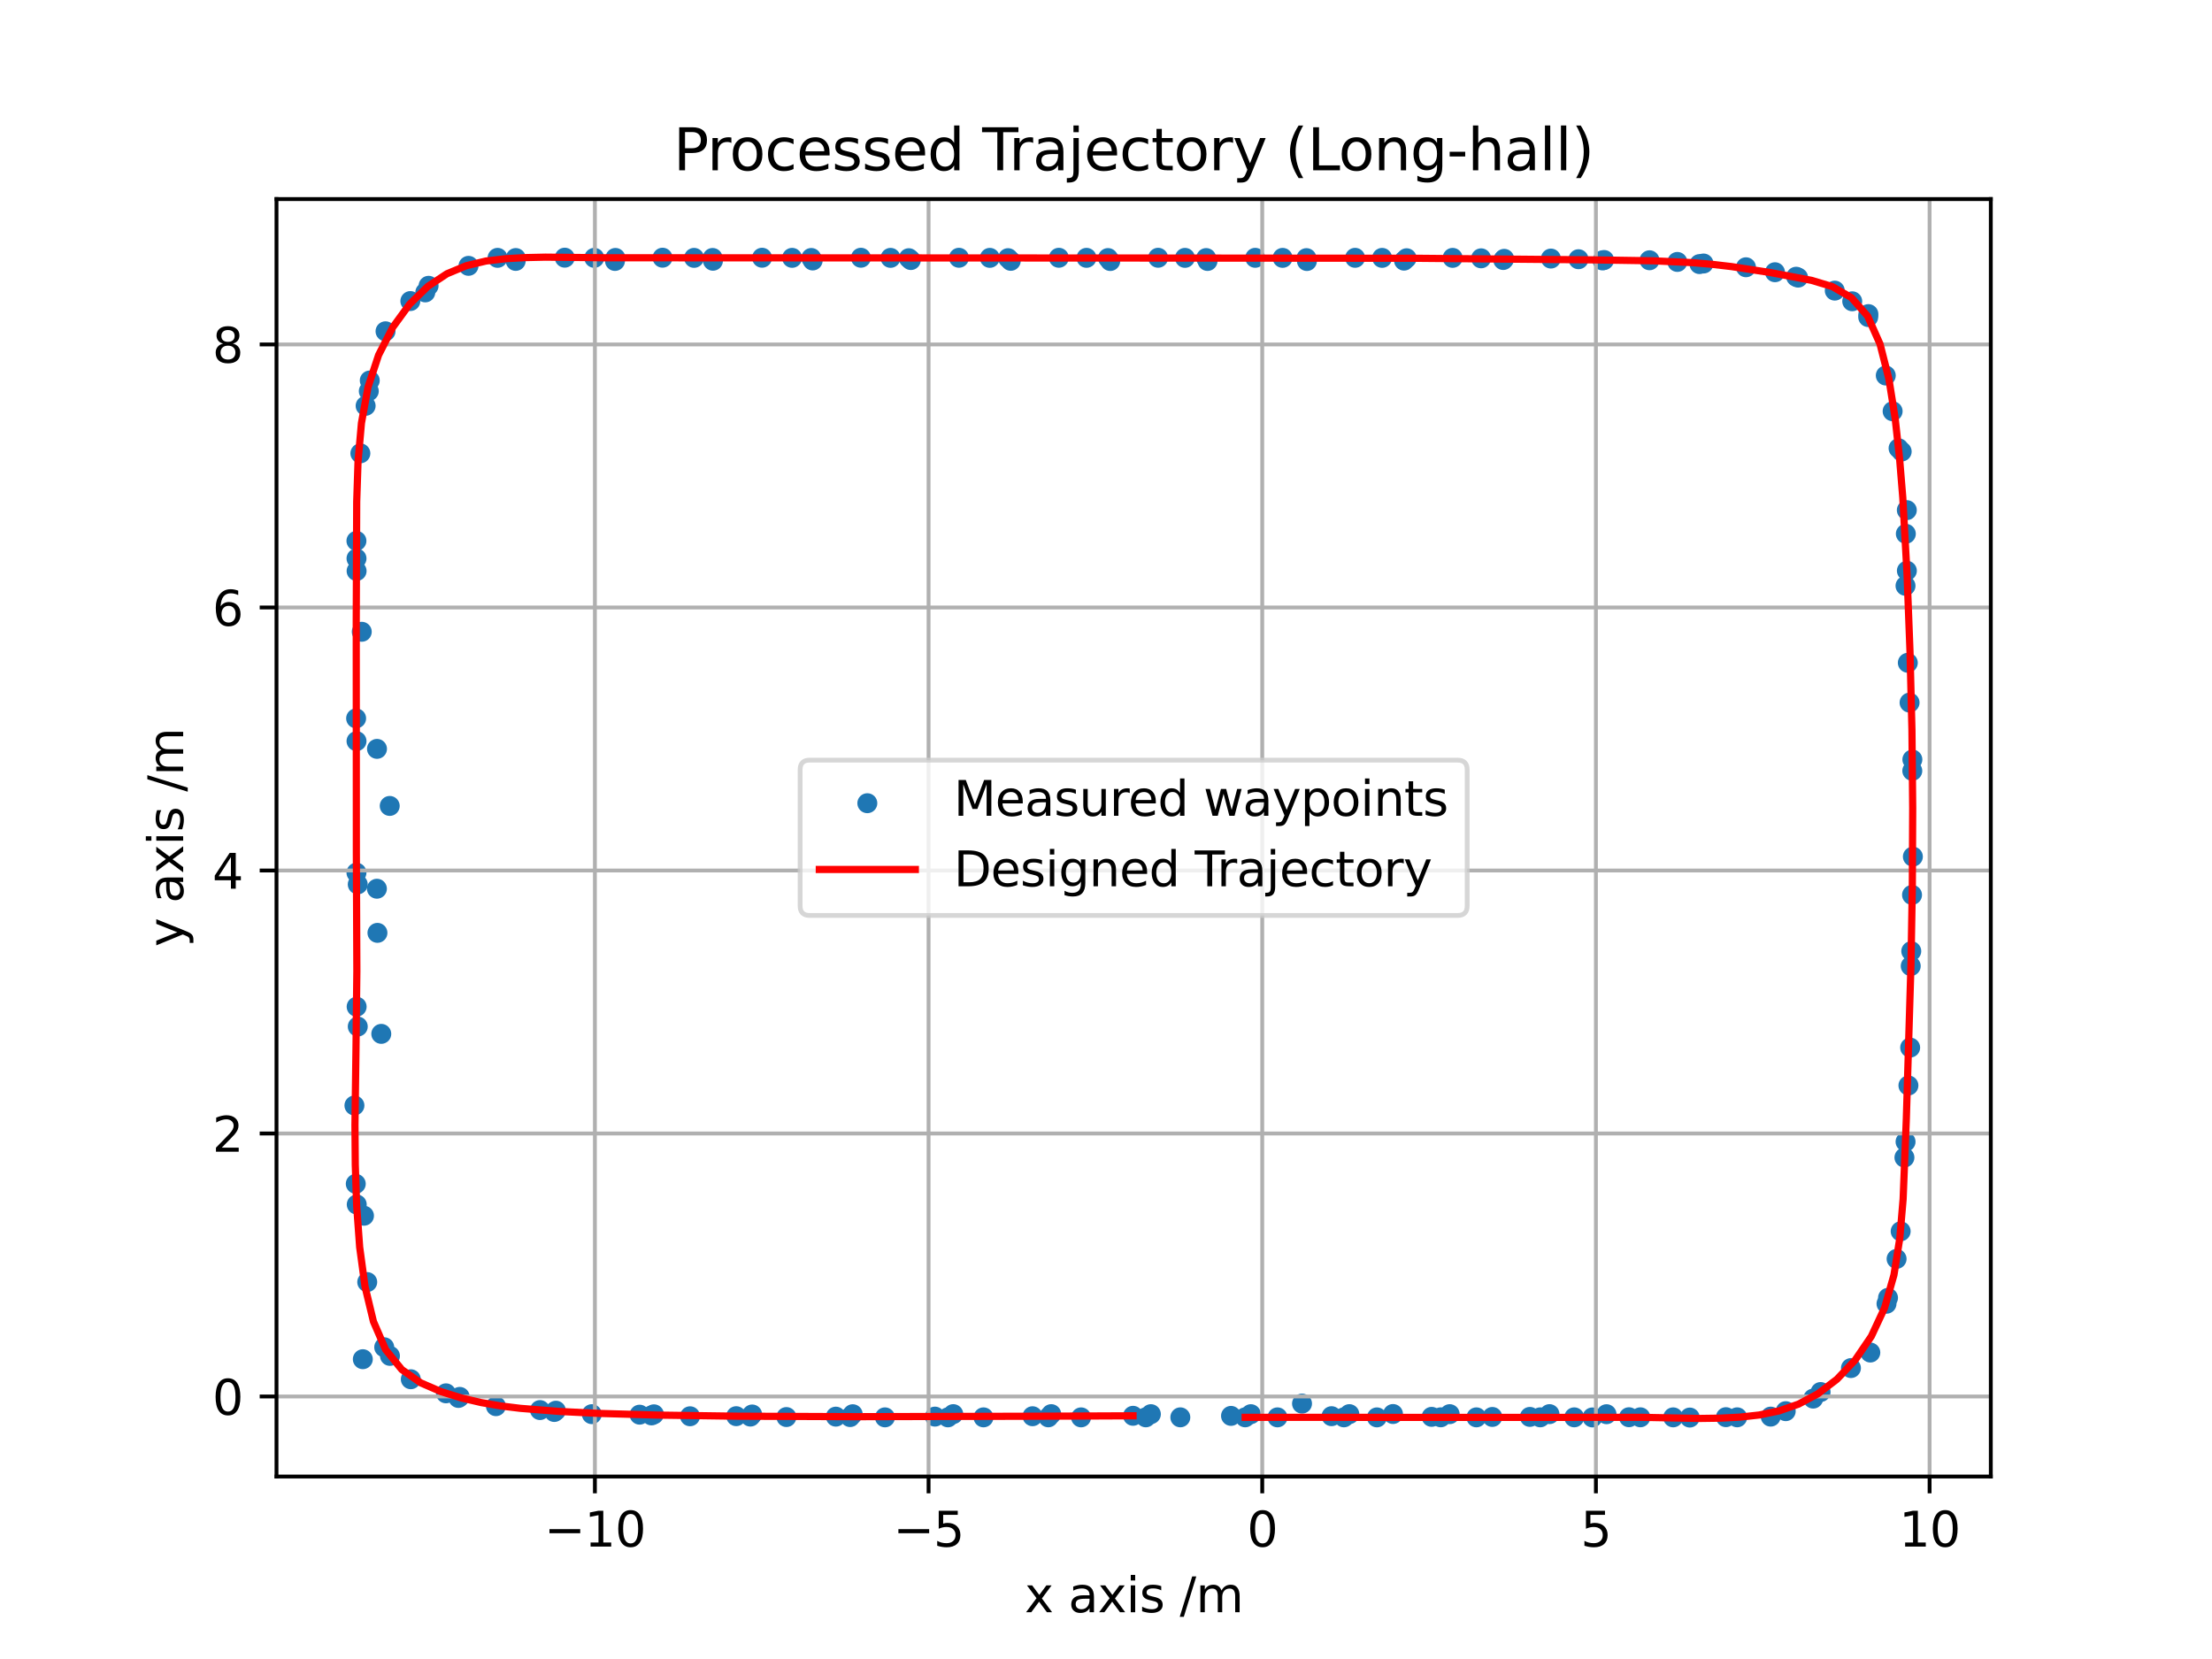 <?xml version="1.0" encoding="utf-8" standalone="no"?>
<!DOCTYPE svg PUBLIC "-//W3C//DTD SVG 1.1//EN"
  "http://www.w3.org/Graphics/SVG/1.1/DTD/svg11.dtd">
<svg xmlns:xlink="http://www.w3.org/1999/xlink" width="460.8pt" height="345.6pt" viewBox="0 0 460.8 345.6" xmlns="http://www.w3.org/2000/svg" version="1.1">
 <defs>
  <style type="text/css">*{stroke-linejoin: round; stroke-linecap: butt}</style>
 </defs>
 <g id="figure_1">
  <g id="patch_1">
   <path d="M 0 345.6 
L 460.8 345.6 
L 460.8 0 
L 0 0 
z
" style="fill: #ffffff"/>
  </g>
  <g id="axes_1">
   <g id="patch_2">
    <path d="M 57.6 307.584 
L 414.72 307.584 
L 414.72 41.472 
L 57.6 41.472 
z
" style="fill: #ffffff"/>
   </g>
   <g id="PathCollection_1">
    <defs>
     <path id="mf86c20061b" d="M 0 1.581 
C 0.419 1.581 0.822 1.415 1.118 1.118 
C 1.415 0.822 1.581 0.419 1.581 0 
C 1.581 -0.419 1.415 -0.822 1.118 -1.118 
C 0.822 -1.415 0.419 -1.581 0 -1.581 
C -0.419 -1.581 -0.822 -1.415 -1.118 -1.118 
C -1.415 -0.822 -1.581 -0.419 -1.581 0 
C -1.581 0.419 -1.415 0.822 -1.118 1.118 
C -0.822 1.415 -0.419 1.581 0 1.581 
z
" style="stroke: #1f77b4"/>
    </defs>
    <g clip-path="url(#p7d1e4deeb7)">
     <use xlink:href="#mf86c20061b" x="271.237" y="292.396" style="fill: #1f77b4; stroke: #1f77b4"/>
     <use xlink:href="#mf86c20061b" x="290.189" y="294.565" style="fill: #1f77b4; stroke: #1f77b4"/>
     <use xlink:href="#mf86c20061b" x="310.877" y="295.176" style="fill: #1f77b4; stroke: #1f77b4"/>
     <use xlink:href="#mf86c20061b" x="331.723" y="295.277" style="fill: #1f77b4; stroke: #1f77b4"/>
     <use xlink:href="#mf86c20061b" x="352.012" y="295.303" style="fill: #1f77b4; stroke: #1f77b4"/>
     <use xlink:href="#mf86c20061b" x="371.998" y="293.973" style="fill: #1f77b4; stroke: #1f77b4"/>
     <use xlink:href="#mf86c20061b" x="389.622" y="281.758" style="fill: #1f77b4; stroke: #1f77b4"/>
     <use xlink:href="#mf86c20061b" x="395.944" y="256.502" style="fill: #1f77b4; stroke: #1f77b4"/>
     <use xlink:href="#mf86c20061b" x="397.923" y="218.231" style="fill: #1f77b4; stroke: #1f77b4"/>
     <use xlink:href="#mf86c20061b" x="398.487" y="178.454" style="fill: #1f77b4; stroke: #1f77b4"/>
     <use xlink:href="#mf86c20061b" x="397.433" y="138.071" style="fill: #1f77b4; stroke: #1f77b4"/>
     <use xlink:href="#mf86c20061b" x="397.225" y="106.272" style="fill: #1f77b4; stroke: #1f77b4"/>
     <use xlink:href="#mf86c20061b" x="392.843" y="78.227" style="fill: #1f77b4; stroke: #1f77b4"/>
     <use xlink:href="#mf86c20061b" x="382.218" y="60.543" style="fill: #1f77b4; stroke: #1f77b4"/>
     <use xlink:href="#mf86c20061b" x="363.718" y="55.677" style="fill: #1f77b4; stroke: #1f77b4"/>
     <use xlink:href="#mf86c20061b" x="343.624" y="54.218" style="fill: #1f77b4; stroke: #1f77b4"/>
     <use xlink:href="#mf86c20061b" x="323.08" y="53.863" style="fill: #1f77b4; stroke: #1f77b4"/>
     <use xlink:href="#mf86c20061b" x="302.609" y="53.72" style="fill: #1f77b4; stroke: #1f77b4"/>
     <use xlink:href="#mf86c20061b" x="282.291" y="53.708" style="fill: #1f77b4; stroke: #1f77b4"/>
     <use xlink:href="#mf86c20061b" x="261.484" y="53.707" style="fill: #1f77b4; stroke: #1f77b4"/>
     <use xlink:href="#mf86c20061b" x="241.257" y="53.698" style="fill: #1f77b4; stroke: #1f77b4"/>
     <use xlink:href="#mf86c20061b" x="220.577" y="53.699" style="fill: #1f77b4; stroke: #1f77b4"/>
     <use xlink:href="#mf86c20061b" x="199.765" y="53.698" style="fill: #1f77b4; stroke: #1f77b4"/>
     <use xlink:href="#mf86c20061b" x="179.343" y="53.693" style="fill: #1f77b4; stroke: #1f77b4"/>
     <use xlink:href="#mf86c20061b" x="158.753" y="53.691" style="fill: #1f77b4; stroke: #1f77b4"/>
     <use xlink:href="#mf86c20061b" x="138.017" y="53.684" style="fill: #1f77b4; stroke: #1f77b4"/>
     <use xlink:href="#mf86c20061b" x="117.648" y="53.678" style="fill: #1f77b4; stroke: #1f77b4"/>
     <use xlink:href="#mf86c20061b" x="97.601" y="55.379" style="fill: #1f77b4; stroke: #1f77b4"/>
     <use xlink:href="#mf86c20061b" x="80.311" y="69.014" style="fill: #1f77b4; stroke: #1f77b4"/>
     <use xlink:href="#mf86c20061b" x="75.072" y="94.437" style="fill: #1f77b4; stroke: #1f77b4"/>
     <use xlink:href="#mf86c20061b" x="75.363" y="131.61" style="fill: #1f77b4; stroke: #1f77b4"/>
     <use xlink:href="#mf86c20061b" x="81.187" y="167.89" style="fill: #1f77b4; stroke: #1f77b4"/>
     <use xlink:href="#mf86c20061b" x="78.628" y="194.332" style="fill: #1f77b4; stroke: #1f77b4"/>
     <use xlink:href="#mf86c20061b" x="73.833" y="230.292" style="fill: #1f77b4; stroke: #1f77b4"/>
     <use xlink:href="#mf86c20061b" x="76.502" y="267.082" style="fill: #1f77b4; stroke: #1f77b4"/>
     <use xlink:href="#mf86c20061b" x="85.578" y="287.321" style="fill: #1f77b4; stroke: #1f77b4"/>
     <use xlink:href="#mf86c20061b" x="103.312" y="292.932" style="fill: #1f77b4; stroke: #1f77b4"/>
     <use xlink:href="#mf86c20061b" x="123.284" y="294.595" style="fill: #1f77b4; stroke: #1f77b4"/>
     <use xlink:href="#mf86c20061b" x="143.747" y="295.036" style="fill: #1f77b4; stroke: #1f77b4"/>
     <use xlink:href="#mf86c20061b" x="163.824" y="295.198" style="fill: #1f77b4; stroke: #1f77b4"/>
     <use xlink:href="#mf86c20061b" x="184.353" y="295.261" style="fill: #1f77b4; stroke: #1f77b4"/>
     <use xlink:href="#mf86c20061b" x="204.881" y="295.262" style="fill: #1f77b4; stroke: #1f77b4"/>
     <use xlink:href="#mf86c20061b" x="225.208" y="295.264" style="fill: #1f77b4; stroke: #1f77b4"/>
     <use xlink:href="#mf86c20061b" x="245.884" y="295.257" style="fill: #1f77b4; stroke: #1f77b4"/>
     <use xlink:href="#mf86c20061b" x="266.124" y="295.263" style="fill: #1f77b4; stroke: #1f77b4"/>
     <use xlink:href="#mf86c20061b" x="286.839" y="295.266" style="fill: #1f77b4; stroke: #1f77b4"/>
     <use xlink:href="#mf86c20061b" x="307.565" y="295.26" style="fill: #1f77b4; stroke: #1f77b4"/>
     <use xlink:href="#mf86c20061b" x="327.945" y="295.258" style="fill: #1f77b4; stroke: #1f77b4"/>
     <use xlink:href="#mf86c20061b" x="348.551" y="295.262" style="fill: #1f77b4; stroke: #1f77b4"/>
     <use xlink:href="#mf86c20061b" x="368.869" y="295.108" style="fill: #1f77b4; stroke: #1f77b4"/>
     <use xlink:href="#mf86c20061b" x="385.587" y="284.993" style="fill: #1f77b4; stroke: #1f77b4"/>
     <use xlink:href="#mf86c20061b" x="395.095" y="262.253" style="fill: #1f77b4; stroke: #1f77b4"/>
     <use xlink:href="#mf86c20061b" x="397.56" y="226.127" style="fill: #1f77b4; stroke: #1f77b4"/>
     <use xlink:href="#mf86c20061b" x="398.312" y="186.426" style="fill: #1f77b4; stroke: #1f77b4"/>
     <use xlink:href="#mf86c20061b" x="397.799" y="146.366" style="fill: #1f77b4; stroke: #1f77b4"/>
     <use xlink:href="#mf86c20061b" x="397.021" y="111.202" style="fill: #1f77b4; stroke: #1f77b4"/>
     <use xlink:href="#mf86c20061b" x="394.269" y="85.672" style="fill: #1f77b4; stroke: #1f77b4"/>
     <use xlink:href="#mf86c20061b" x="385.851" y="62.765" style="fill: #1f77b4; stroke: #1f77b4"/>
     <use xlink:href="#mf86c20061b" x="369.762" y="56.711" style="fill: #1f77b4; stroke: #1f77b4"/>
     <use xlink:href="#mf86c20061b" x="349.424" y="54.564" style="fill: #1f77b4; stroke: #1f77b4"/>
     <use xlink:href="#mf86c20061b" x="328.83" y="54" style="fill: #1f77b4; stroke: #1f77b4"/>
     <use xlink:href="#mf86c20061b" x="308.542" y="53.813" style="fill: #1f77b4; stroke: #1f77b4"/>
     <use xlink:href="#mf86c20061b" x="287.92" y="53.721" style="fill: #1f77b4; stroke: #1f77b4"/>
     <use xlink:href="#mf86c20061b" x="267.192" y="53.72" style="fill: #1f77b4; stroke: #1f77b4"/>
     <use xlink:href="#mf86c20061b" x="246.852" y="53.718" style="fill: #1f77b4; stroke: #1f77b4"/>
     <use xlink:href="#mf86c20061b" x="226.34" y="53.712" style="fill: #1f77b4; stroke: #1f77b4"/>
     <use xlink:href="#mf86c20061b" x="206.196" y="53.718" style="fill: #1f77b4; stroke: #1f77b4"/>
     <use xlink:href="#mf86c20061b" x="185.516" y="53.719" style="fill: #1f77b4; stroke: #1f77b4"/>
     <use xlink:href="#mf86c20061b" x="165.008" y="53.715" style="fill: #1f77b4; stroke: #1f77b4"/>
     <use xlink:href="#mf86c20061b" x="144.587" y="53.719" style="fill: #1f77b4; stroke: #1f77b4"/>
     <use xlink:href="#mf86c20061b" x="123.796" y="53.714" style="fill: #1f77b4; stroke: #1f77b4"/>
     <use xlink:href="#mf86c20061b" x="103.654" y="53.715" style="fill: #1f77b4; stroke: #1f77b4"/>
     <use xlink:href="#mf86c20061b" x="85.486" y="62.716" style="fill: #1f77b4; stroke: #1f77b4"/>
     <use xlink:href="#mf86c20061b" x="76.167" y="84.542" style="fill: #1f77b4; stroke: #1f77b4"/>
     <use xlink:href="#mf86c20061b" x="74.287" y="118.949" style="fill: #1f77b4; stroke: #1f77b4"/>
     <use xlink:href="#mf86c20061b" x="78.534" y="156.004" style="fill: #1f77b4; stroke: #1f77b4"/>
     <use xlink:href="#mf86c20061b" x="78.516" y="185.138" style="fill: #1f77b4; stroke: #1f77b4"/>
     <use xlink:href="#mf86c20061b" x="79.428" y="215.373" style="fill: #1f77b4; stroke: #1f77b4"/>
     <use xlink:href="#mf86c20061b" x="75.825" y="253.261" style="fill: #1f77b4; stroke: #1f77b4"/>
     <use xlink:href="#mf86c20061b" x="75.582" y="283.146" style="fill: #1f77b4; stroke: #1f77b4"/>
     <use xlink:href="#mf86c20061b" x="95.5" y="291.219" style="fill: #1f77b4; stroke: #1f77b4"/>
     <use xlink:href="#mf86c20061b" x="115.468" y="294.143" style="fill: #1f77b4; stroke: #1f77b4"/>
     <use xlink:href="#mf86c20061b" x="135.726" y="294.857" style="fill: #1f77b4; stroke: #1f77b4"/>
     <use xlink:href="#mf86c20061b" x="156.321" y="295.101" style="fill: #1f77b4; stroke: #1f77b4"/>
     <use xlink:href="#mf86c20061b" x="177.094" y="295.204" style="fill: #1f77b4; stroke: #1f77b4"/>
     <use xlink:href="#mf86c20061b" x="197.471" y="295.26" style="fill: #1f77b4; stroke: #1f77b4"/>
     <use xlink:href="#mf86c20061b" x="218.389" y="295.255" style="fill: #1f77b4; stroke: #1f77b4"/>
     <use xlink:href="#mf86c20061b" x="238.695" y="295.257" style="fill: #1f77b4; stroke: #1f77b4"/>
     <use xlink:href="#mf86c20061b" x="259.393" y="295.256" style="fill: #1f77b4; stroke: #1f77b4"/>
     <use xlink:href="#mf86c20061b" x="279.961" y="295.26" style="fill: #1f77b4; stroke: #1f77b4"/>
     <use xlink:href="#mf86c20061b" x="300.136" y="295.252" style="fill: #1f77b4; stroke: #1f77b4"/>
     <use xlink:href="#mf86c20061b" x="320.859" y="295.257" style="fill: #1f77b4; stroke: #1f77b4"/>
     <use xlink:href="#mf86c20061b" x="341.718" y="295.25" style="fill: #1f77b4; stroke: #1f77b4"/>
     <use xlink:href="#mf86c20061b" x="361.884" y="295.254" style="fill: #1f77b4; stroke: #1f77b4"/>
     <use xlink:href="#mf86c20061b" x="379.263" y="289.985" style="fill: #1f77b4; stroke: #1f77b4"/>
     <use xlink:href="#mf86c20061b" x="393.309" y="270.363" style="fill: #1f77b4; stroke: #1f77b4"/>
     <use xlink:href="#mf86c20061b" x="396.962" y="237.846" style="fill: #1f77b4; stroke: #1f77b4"/>
     <use xlink:href="#mf86c20061b" x="398.152" y="198.148" style="fill: #1f77b4; stroke: #1f77b4"/>
     <use xlink:href="#mf86c20061b" x="398.382" y="158.224" style="fill: #1f77b4; stroke: #1f77b4"/>
     <use xlink:href="#mf86c20061b" x="397.237" y="118.9" style="fill: #1f77b4; stroke: #1f77b4"/>
     <use xlink:href="#mf86c20061b" x="395.507" y="93.386" style="fill: #1f77b4; stroke: #1f77b4"/>
     <use xlink:href="#mf86c20061b" x="389.182" y="66.051" style="fill: #1f77b4; stroke: #1f77b4"/>
     <use xlink:href="#mf86c20061b" x="374.577" y="57.833" style="fill: #1f77b4; stroke: #1f77b4"/>
     <use xlink:href="#mf86c20061b" x="354.876" y="54.895" style="fill: #1f77b4; stroke: #1f77b4"/>
     <use xlink:href="#mf86c20061b" x="334.161" y="54.162" style="fill: #1f77b4; stroke: #1f77b4"/>
     <use xlink:href="#mf86c20061b" x="313.351" y="53.921" style="fill: #1f77b4; stroke: #1f77b4"/>
     <use xlink:href="#mf86c20061b" x="293.026" y="53.797" style="fill: #1f77b4; stroke: #1f77b4"/>
     <use xlink:href="#mf86c20061b" x="272.159" y="53.774" style="fill: #1f77b4; stroke: #1f77b4"/>
     <use xlink:href="#mf86c20061b" x="251.268" y="53.759" style="fill: #1f77b4; stroke: #1f77b4"/>
     <use xlink:href="#mf86c20061b" x="230.812" y="53.758" style="fill: #1f77b4; stroke: #1f77b4"/>
     <use xlink:href="#mf86c20061b" x="209.996" y="53.78" style="fill: #1f77b4; stroke: #1f77b4"/>
     <use xlink:href="#mf86c20061b" x="189.319" y="53.788" style="fill: #1f77b4; stroke: #1f77b4"/>
     <use xlink:href="#mf86c20061b" x="169.008" y="53.741" style="fill: #1f77b4; stroke: #1f77b4"/>
     <use xlink:href="#mf86c20061b" x="148.449" y="53.738" style="fill: #1f77b4; stroke: #1f77b4"/>
     <use xlink:href="#mf86c20061b" x="128.204" y="53.731" style="fill: #1f77b4; stroke: #1f77b4"/>
     <use xlink:href="#mf86c20061b" x="107.443" y="53.753" style="fill: #1f77b4; stroke: #1f77b4"/>
     <use xlink:href="#mf86c20061b" x="89.284" y="59.536" style="fill: #1f77b4; stroke: #1f77b4"/>
     <use xlink:href="#mf86c20061b" x="77.03" y="79.262" style="fill: #1f77b4; stroke: #1f77b4"/>
     <use xlink:href="#mf86c20061b" x="74.252" y="112.674" style="fill: #1f77b4; stroke: #1f77b4"/>
     <use xlink:href="#mf86c20061b" x="74.187" y="149.651" style="fill: #1f77b4; stroke: #1f77b4"/>
     <use xlink:href="#mf86c20061b" x="74.257" y="181.796" style="fill: #1f77b4; stroke: #1f77b4"/>
     <use xlink:href="#mf86c20061b" x="74.296" y="209.715" style="fill: #1f77b4; stroke: #1f77b4"/>
     <use xlink:href="#mf86c20061b" x="74.114" y="246.615" style="fill: #1f77b4; stroke: #1f77b4"/>
     <use xlink:href="#mf86c20061b" x="80.04" y="280.654" style="fill: #1f77b4; stroke: #1f77b4"/>
     <use xlink:href="#mf86c20061b" x="92.907" y="290.256" style="fill: #1f77b4; stroke: #1f77b4"/>
     <use xlink:href="#mf86c20061b" x="112.487" y="293.745" style="fill: #1f77b4; stroke: #1f77b4"/>
     <use xlink:href="#mf86c20061b" x="133.242" y="294.701" style="fill: #1f77b4; stroke: #1f77b4"/>
     <use xlink:href="#mf86c20061b" x="153.367" y="295.016" style="fill: #1f77b4; stroke: #1f77b4"/>
     <use xlink:href="#mf86c20061b" x="174.123" y="295.113" style="fill: #1f77b4; stroke: #1f77b4"/>
     <use xlink:href="#mf86c20061b" x="194.766" y="295.106" style="fill: #1f77b4; stroke: #1f77b4"/>
     <use xlink:href="#mf86c20061b" x="215.094" y="295.027" style="fill: #1f77b4; stroke: #1f77b4"/>
     <use xlink:href="#mf86c20061b" x="236.029" y="294.936" style="fill: #1f77b4; stroke: #1f77b4"/>
     <use xlink:href="#mf86c20061b" x="256.442" y="294.955" style="fill: #1f77b4; stroke: #1f77b4"/>
     <use xlink:href="#mf86c20061b" x="277.383" y="295.016" style="fill: #1f77b4; stroke: #1f77b4"/>
     <use xlink:href="#mf86c20061b" x="298.231" y="295.155" style="fill: #1f77b4; stroke: #1f77b4"/>
     <use xlink:href="#mf86c20061b" x="318.698" y="295.166" style="fill: #1f77b4; stroke: #1f77b4"/>
     <use xlink:href="#mf86c20061b" x="339.343" y="295.235" style="fill: #1f77b4; stroke: #1f77b4"/>
     <use xlink:href="#mf86c20061b" x="359.542" y="295.222" style="fill: #1f77b4; stroke: #1f77b4"/>
     <use xlink:href="#mf86c20061b" x="377.723" y="291.353" style="fill: #1f77b4; stroke: #1f77b4"/>
     <use xlink:href="#mf86c20061b" x="392.993" y="271.595" style="fill: #1f77b4; stroke: #1f77b4"/>
     <use xlink:href="#mf86c20061b" x="396.728" y="241.133" style="fill: #1f77b4; stroke: #1f77b4"/>
     <use xlink:href="#mf86c20061b" x="398.042" y="201.245" style="fill: #1f77b4; stroke: #1f77b4"/>
     <use xlink:href="#mf86c20061b" x="398.366" y="160.58" style="fill: #1f77b4; stroke: #1f77b4"/>
     <use xlink:href="#mf86c20061b" x="396.953" y="122.037" style="fill: #1f77b4; stroke: #1f77b4"/>
     <use xlink:href="#mf86c20061b" x="396.155" y="94.062" style="fill: #1f77b4; stroke: #1f77b4"/>
     <use xlink:href="#mf86c20061b" x="389.221" y="65.435" style="fill: #1f77b4; stroke: #1f77b4"/>
     <use xlink:href="#mf86c20061b" x="374.17" y="57.647" style="fill: #1f77b4; stroke: #1f77b4"/>
     <use xlink:href="#mf86c20061b" x="354.034" y="55.014" style="fill: #1f77b4; stroke: #1f77b4"/>
     <use xlink:href="#mf86c20061b" x="333.838" y="54.252" style="fill: #1f77b4; stroke: #1f77b4"/>
     <use xlink:href="#mf86c20061b" x="313.154" y="54.167" style="fill: #1f77b4; stroke: #1f77b4"/>
     <use xlink:href="#mf86c20061b" x="292.484" y="54.295" style="fill: #1f77b4; stroke: #1f77b4"/>
     <use xlink:href="#mf86c20061b" x="272.255" y="54.376" style="fill: #1f77b4; stroke: #1f77b4"/>
     <use xlink:href="#mf86c20061b" x="251.553" y="54.365" style="fill: #1f77b4; stroke: #1f77b4"/>
     <use xlink:href="#mf86c20061b" x="231.288" y="54.375" style="fill: #1f77b4; stroke: #1f77b4"/>
     <use xlink:href="#mf86c20061b" x="210.558" y="54.338" style="fill: #1f77b4; stroke: #1f77b4"/>
     <use xlink:href="#mf86c20061b" x="189.745" y="54.174" style="fill: #1f77b4; stroke: #1f77b4"/>
     <use xlink:href="#mf86c20061b" x="169.298" y="54.264" style="fill: #1f77b4; stroke: #1f77b4"/>
     <use xlink:href="#mf86c20061b" x="148.525" y="54.319" style="fill: #1f77b4; stroke: #1f77b4"/>
     <use xlink:href="#mf86c20061b" x="128.11" y="54.363" style="fill: #1f77b4; stroke: #1f77b4"/>
     <use xlink:href="#mf86c20061b" x="107.432" y="54.352" style="fill: #1f77b4; stroke: #1f77b4"/>
     <use xlink:href="#mf86c20061b" x="88.597" y="60.909" style="fill: #1f77b4; stroke: #1f77b4"/>
     <use xlink:href="#mf86c20061b" x="76.828" y="81.486" style="fill: #1f77b4; stroke: #1f77b4"/>
     <use xlink:href="#mf86c20061b" x="74.268" y="116.341" style="fill: #1f77b4; stroke: #1f77b4"/>
     <use xlink:href="#mf86c20061b" x="74.27" y="154.393" style="fill: #1f77b4; stroke: #1f77b4"/>
     <use xlink:href="#mf86c20061b" x="74.528" y="184.228" style="fill: #1f77b4; stroke: #1f77b4"/>
     <use xlink:href="#mf86c20061b" x="74.529" y="213.85" style="fill: #1f77b4; stroke: #1f77b4"/>
     <use xlink:href="#mf86c20061b" x="74.317" y="250.92" style="fill: #1f77b4; stroke: #1f77b4"/>
     <use xlink:href="#mf86c20061b" x="81.236" y="282.457" style="fill: #1f77b4; stroke: #1f77b4"/>
     <use xlink:href="#mf86c20061b" x="95.775" y="290.998" style="fill: #1f77b4; stroke: #1f77b4"/>
     <use xlink:href="#mf86c20061b" x="115.803" y="293.874" style="fill: #1f77b4; stroke: #1f77b4"/>
     <use xlink:href="#mf86c20061b" x="136.223" y="294.626" style="fill: #1f77b4; stroke: #1f77b4"/>
     <use xlink:href="#mf86c20061b" x="156.69" y="294.661" style="fill: #1f77b4; stroke: #1f77b4"/>
     <use xlink:href="#mf86c20061b" x="177.637" y="294.607" style="fill: #1f77b4; stroke: #1f77b4"/>
     <use xlink:href="#mf86c20061b" x="198.581" y="294.587" style="fill: #1f77b4; stroke: #1f77b4"/>
     <use xlink:href="#mf86c20061b" x="218.991" y="294.59" style="fill: #1f77b4; stroke: #1f77b4"/>
     <use xlink:href="#mf86c20061b" x="239.751" y="294.595" style="fill: #1f77b4; stroke: #1f77b4"/>
     <use xlink:href="#mf86c20061b" x="260.575" y="294.598" style="fill: #1f77b4; stroke: #1f77b4"/>
     <use xlink:href="#mf86c20061b" x="281.095" y="294.589" style="fill: #1f77b4; stroke: #1f77b4"/>
     <use xlink:href="#mf86c20061b" x="301.999" y="294.592" style="fill: #1f77b4; stroke: #1f77b4"/>
     <use xlink:href="#mf86c20061b" x="322.789" y="294.587" style="fill: #1f77b4; stroke: #1f77b4"/>
     <use xlink:href="#mf86c20061b" x="334.668" y="294.604" style="fill: #1f77b4; stroke: #1f77b4"/>
    </g>
   </g>
   <g id="matplotlib.axis_1">
    <g id="xtick_1">
     <g id="line2d_1">
      <path d="M 123.929 307.584 
L 123.929 41.472 
" clip-path="url(#p7d1e4deeb7)" style="fill: none; stroke: #b0b0b0; stroke-width: 0.8; stroke-linecap: square"/>
     </g>
     <g id="line2d_2">
      <defs>
       <path id="maf91e8b28f" d="M 0 0 
L 0 3.5 
" style="stroke: #000000; stroke-width: 0.8"/>
      </defs>
      <g>
       <use xlink:href="#maf91e8b28f" x="123.929" y="307.584" style="stroke: #000000; stroke-width: 0.8"/>
      </g>
     </g>
     <g id="text_1">
      <!-- −10 -->
      <g transform="translate(113.377 322.182) scale(0.1 -0.1)">
       <defs>
        <path id="DejaVuSans-2212" d="M 678 2272 
L 4684 2272 
L 4684 1741 
L 678 1741 
L 678 2272 
z
" transform="scale(0.016)"/>
        <path id="DejaVuSans-31" d="M 794 531 
L 1825 531 
L 1825 4091 
L 703 3866 
L 703 4441 
L 1819 4666 
L 2450 4666 
L 2450 531 
L 3481 531 
L 3481 0 
L 794 0 
L 794 531 
z
" transform="scale(0.016)"/>
        <path id="DejaVuSans-30" d="M 2034 4250 
Q 1547 4250 1301 3770 
Q 1056 3291 1056 2328 
Q 1056 1369 1301 889 
Q 1547 409 2034 409 
Q 2525 409 2770 889 
Q 3016 1369 3016 2328 
Q 3016 3291 2770 3770 
Q 2525 4250 2034 4250 
z
M 2034 4750 
Q 2819 4750 3233 4129 
Q 3647 3509 3647 2328 
Q 3647 1150 3233 529 
Q 2819 -91 2034 -91 
Q 1250 -91 836 529 
Q 422 1150 422 2328 
Q 422 3509 836 4129 
Q 1250 4750 2034 4750 
z
" transform="scale(0.016)"/>
       </defs>
       <use xlink:href="#DejaVuSans-2212"/>
       <use xlink:href="#DejaVuSans-31" x="83.789"/>
       <use xlink:href="#DejaVuSans-30" x="147.412"/>
      </g>
     </g>
    </g>
    <g id="xtick_2">
     <g id="line2d_3">
      <path d="M 193.439 307.584 
L 193.439 41.472 
" clip-path="url(#p7d1e4deeb7)" style="fill: none; stroke: #b0b0b0; stroke-width: 0.8; stroke-linecap: square"/>
     </g>
     <g id="line2d_4">
      <g>
       <use xlink:href="#maf91e8b28f" x="193.439" y="307.584" style="stroke: #000000; stroke-width: 0.8"/>
      </g>
     </g>
     <g id="text_2">
      <!-- −5 -->
      <g transform="translate(186.068 322.182) scale(0.1 -0.1)">
       <defs>
        <path id="DejaVuSans-35" d="M 691 4666 
L 3169 4666 
L 3169 4134 
L 1269 4134 
L 1269 2991 
Q 1406 3038 1543 3061 
Q 1681 3084 1819 3084 
Q 2600 3084 3056 2656 
Q 3513 2228 3513 1497 
Q 3513 744 3044 326 
Q 2575 -91 1722 -91 
Q 1428 -91 1123 -41 
Q 819 9 494 109 
L 494 744 
Q 775 591 1075 516 
Q 1375 441 1709 441 
Q 2250 441 2565 725 
Q 2881 1009 2881 1497 
Q 2881 1984 2565 2268 
Q 2250 2553 1709 2553 
Q 1456 2553 1204 2497 
Q 953 2441 691 2322 
L 691 4666 
z
" transform="scale(0.016)"/>
       </defs>
       <use xlink:href="#DejaVuSans-2212"/>
       <use xlink:href="#DejaVuSans-35" x="83.789"/>
      </g>
     </g>
    </g>
    <g id="xtick_3">
     <g id="line2d_5">
      <path d="M 262.949 307.584 
L 262.949 41.472 
" clip-path="url(#p7d1e4deeb7)" style="fill: none; stroke: #b0b0b0; stroke-width: 0.8; stroke-linecap: square"/>
     </g>
     <g id="line2d_6">
      <g>
       <use xlink:href="#maf91e8b28f" x="262.949" y="307.584" style="stroke: #000000; stroke-width: 0.8"/>
      </g>
     </g>
     <g id="text_3">
      <!-- 0 -->
      <g transform="translate(259.767 322.182) scale(0.1 -0.1)">
       <use xlink:href="#DejaVuSans-30"/>
      </g>
     </g>
    </g>
    <g id="xtick_4">
     <g id="line2d_7">
      <path d="M 332.458 307.584 
L 332.458 41.472 
" clip-path="url(#p7d1e4deeb7)" style="fill: none; stroke: #b0b0b0; stroke-width: 0.8; stroke-linecap: square"/>
     </g>
     <g id="line2d_8">
      <g>
       <use xlink:href="#maf91e8b28f" x="332.458" y="307.584" style="stroke: #000000; stroke-width: 0.8"/>
      </g>
     </g>
     <g id="text_4">
      <!-- 5 -->
      <g transform="translate(329.277 322.182) scale(0.1 -0.1)">
       <use xlink:href="#DejaVuSans-35"/>
      </g>
     </g>
    </g>
    <g id="xtick_5">
     <g id="line2d_9">
      <path d="M 401.968 307.584 
L 401.968 41.472 
" clip-path="url(#p7d1e4deeb7)" style="fill: none; stroke: #b0b0b0; stroke-width: 0.8; stroke-linecap: square"/>
     </g>
     <g id="line2d_10">
      <g>
       <use xlink:href="#maf91e8b28f" x="401.968" y="307.584" style="stroke: #000000; stroke-width: 0.8"/>
      </g>
     </g>
     <g id="text_5">
      <!-- 10 -->
      <g transform="translate(395.605 322.182) scale(0.1 -0.1)">
       <use xlink:href="#DejaVuSans-31"/>
       <use xlink:href="#DejaVuSans-30" x="63.623"/>
      </g>
     </g>
    </g>
    <g id="text_6">
     <!-- x axis /m -->
     <g transform="translate(213.451 335.861) scale(0.1 -0.1)">
      <defs>
       <path id="DejaVuSans-78" d="M 3513 3500 
L 2247 1797 
L 3578 0 
L 2900 0 
L 1881 1375 
L 863 0 
L 184 0 
L 1544 1831 
L 300 3500 
L 978 3500 
L 1906 2253 
L 2834 3500 
L 3513 3500 
z
" transform="scale(0.016)"/>
       <path id="DejaVuSans-20" transform="scale(0.016)"/>
       <path id="DejaVuSans-61" d="M 2194 1759 
Q 1497 1759 1228 1600 
Q 959 1441 959 1056 
Q 959 750 1161 570 
Q 1363 391 1709 391 
Q 2188 391 2477 730 
Q 2766 1069 2766 1631 
L 2766 1759 
L 2194 1759 
z
M 3341 1997 
L 3341 0 
L 2766 0 
L 2766 531 
Q 2569 213 2275 61 
Q 1981 -91 1556 -91 
Q 1019 -91 701 211 
Q 384 513 384 1019 
Q 384 1609 779 1909 
Q 1175 2209 1959 2209 
L 2766 2209 
L 2766 2266 
Q 2766 2663 2505 2880 
Q 2244 3097 1772 3097 
Q 1472 3097 1187 3025 
Q 903 2953 641 2809 
L 641 3341 
Q 956 3463 1253 3523 
Q 1550 3584 1831 3584 
Q 2591 3584 2966 3190 
Q 3341 2797 3341 1997 
z
" transform="scale(0.016)"/>
       <path id="DejaVuSans-69" d="M 603 3500 
L 1178 3500 
L 1178 0 
L 603 0 
L 603 3500 
z
M 603 4863 
L 1178 4863 
L 1178 4134 
L 603 4134 
L 603 4863 
z
" transform="scale(0.016)"/>
       <path id="DejaVuSans-73" d="M 2834 3397 
L 2834 2853 
Q 2591 2978 2328 3040 
Q 2066 3103 1784 3103 
Q 1356 3103 1142 2972 
Q 928 2841 928 2578 
Q 928 2378 1081 2264 
Q 1234 2150 1697 2047 
L 1894 2003 
Q 2506 1872 2764 1633 
Q 3022 1394 3022 966 
Q 3022 478 2636 193 
Q 2250 -91 1575 -91 
Q 1294 -91 989 -36 
Q 684 19 347 128 
L 347 722 
Q 666 556 975 473 
Q 1284 391 1588 391 
Q 1994 391 2212 530 
Q 2431 669 2431 922 
Q 2431 1156 2273 1281 
Q 2116 1406 1581 1522 
L 1381 1569 
Q 847 1681 609 1914 
Q 372 2147 372 2553 
Q 372 3047 722 3315 
Q 1072 3584 1716 3584 
Q 2034 3584 2315 3537 
Q 2597 3491 2834 3397 
z
" transform="scale(0.016)"/>
       <path id="DejaVuSans-2f" d="M 1625 4666 
L 2156 4666 
L 531 -594 
L 0 -594 
L 1625 4666 
z
" transform="scale(0.016)"/>
       <path id="DejaVuSans-6d" d="M 3328 2828 
Q 3544 3216 3844 3400 
Q 4144 3584 4550 3584 
Q 5097 3584 5394 3201 
Q 5691 2819 5691 2113 
L 5691 0 
L 5113 0 
L 5113 2094 
Q 5113 2597 4934 2840 
Q 4756 3084 4391 3084 
Q 3944 3084 3684 2787 
Q 3425 2491 3425 1978 
L 3425 0 
L 2847 0 
L 2847 2094 
Q 2847 2600 2669 2842 
Q 2491 3084 2119 3084 
Q 1678 3084 1418 2786 
Q 1159 2488 1159 1978 
L 1159 0 
L 581 0 
L 581 3500 
L 1159 3500 
L 1159 2956 
Q 1356 3278 1631 3431 
Q 1906 3584 2284 3584 
Q 2666 3584 2933 3390 
Q 3200 3197 3328 2828 
z
" transform="scale(0.016)"/>
      </defs>
      <use xlink:href="#DejaVuSans-78"/>
      <use xlink:href="#DejaVuSans-20" x="59.18"/>
      <use xlink:href="#DejaVuSans-61" x="90.967"/>
      <use xlink:href="#DejaVuSans-78" x="152.246"/>
      <use xlink:href="#DejaVuSans-69" x="211.426"/>
      <use xlink:href="#DejaVuSans-73" x="239.209"/>
      <use xlink:href="#DejaVuSans-20" x="291.309"/>
      <use xlink:href="#DejaVuSans-2f" x="323.096"/>
      <use xlink:href="#DejaVuSans-6d" x="356.787"/>
     </g>
    </g>
   </g>
   <g id="matplotlib.axis_2">
    <g id="ytick_1">
     <g id="line2d_11">
      <path d="M 57.6 290.917 
L 414.72 290.917 
" clip-path="url(#p7d1e4deeb7)" style="fill: none; stroke: #b0b0b0; stroke-width: 0.8; stroke-linecap: square"/>
     </g>
     <g id="line2d_12">
      <defs>
       <path id="m1427d5dae8" d="M 0 0 
L -3.5 0 
" style="stroke: #000000; stroke-width: 0.8"/>
      </defs>
      <g>
       <use xlink:href="#m1427d5dae8" x="57.6" y="290.917" style="stroke: #000000; stroke-width: 0.8"/>
      </g>
     </g>
     <g id="text_7">
      <!-- 0 -->
      <g transform="translate(44.237 294.717) scale(0.1 -0.1)">
       <use xlink:href="#DejaVuSans-30"/>
      </g>
     </g>
    </g>
    <g id="ytick_2">
     <g id="line2d_13">
      <path d="M 57.6 236.127 
L 414.72 236.127 
" clip-path="url(#p7d1e4deeb7)" style="fill: none; stroke: #b0b0b0; stroke-width: 0.8; stroke-linecap: square"/>
     </g>
     <g id="line2d_14">
      <g>
       <use xlink:href="#m1427d5dae8" x="57.6" y="236.127" style="stroke: #000000; stroke-width: 0.8"/>
      </g>
     </g>
     <g id="text_8">
      <!-- 2 -->
      <g transform="translate(44.237 239.926) scale(0.1 -0.1)">
       <defs>
        <path id="DejaVuSans-32" d="M 1228 531 
L 3431 531 
L 3431 0 
L 469 0 
L 469 531 
Q 828 903 1448 1529 
Q 2069 2156 2228 2338 
Q 2531 2678 2651 2914 
Q 2772 3150 2772 3378 
Q 2772 3750 2511 3984 
Q 2250 4219 1831 4219 
Q 1534 4219 1204 4116 
Q 875 4013 500 3803 
L 500 4441 
Q 881 4594 1212 4672 
Q 1544 4750 1819 4750 
Q 2544 4750 2975 4387 
Q 3406 4025 3406 3419 
Q 3406 3131 3298 2873 
Q 3191 2616 2906 2266 
Q 2828 2175 2409 1742 
Q 1991 1309 1228 531 
z
" transform="scale(0.016)"/>
       </defs>
       <use xlink:href="#DejaVuSans-32"/>
      </g>
     </g>
    </g>
    <g id="ytick_3">
     <g id="line2d_15">
      <path d="M 57.6 181.336 
L 414.72 181.336 
" clip-path="url(#p7d1e4deeb7)" style="fill: none; stroke: #b0b0b0; stroke-width: 0.8; stroke-linecap: square"/>
     </g>
     <g id="line2d_16">
      <g>
       <use xlink:href="#m1427d5dae8" x="57.6" y="181.336" style="stroke: #000000; stroke-width: 0.8"/>
      </g>
     </g>
     <g id="text_9">
      <!-- 4 -->
      <g transform="translate(44.237 185.135) scale(0.1 -0.1)">
       <defs>
        <path id="DejaVuSans-34" d="M 2419 4116 
L 825 1625 
L 2419 1625 
L 2419 4116 
z
M 2253 4666 
L 3047 4666 
L 3047 1625 
L 3713 1625 
L 3713 1100 
L 3047 1100 
L 3047 0 
L 2419 0 
L 2419 1100 
L 313 1100 
L 313 1709 
L 2253 4666 
z
" transform="scale(0.016)"/>
       </defs>
       <use xlink:href="#DejaVuSans-34"/>
      </g>
     </g>
    </g>
    <g id="ytick_4">
     <g id="line2d_17">
      <path d="M 57.6 126.545 
L 414.72 126.545 
" clip-path="url(#p7d1e4deeb7)" style="fill: none; stroke: #b0b0b0; stroke-width: 0.8; stroke-linecap: square"/>
     </g>
     <g id="line2d_18">
      <g>
       <use xlink:href="#m1427d5dae8" x="57.6" y="126.545" style="stroke: #000000; stroke-width: 0.8"/>
      </g>
     </g>
     <g id="text_10">
      <!-- 6 -->
      <g transform="translate(44.237 130.344) scale(0.1 -0.1)">
       <defs>
        <path id="DejaVuSans-36" d="M 2113 2584 
Q 1688 2584 1439 2293 
Q 1191 2003 1191 1497 
Q 1191 994 1439 701 
Q 1688 409 2113 409 
Q 2538 409 2786 701 
Q 3034 994 3034 1497 
Q 3034 2003 2786 2293 
Q 2538 2584 2113 2584 
z
M 3366 4563 
L 3366 3988 
Q 3128 4100 2886 4159 
Q 2644 4219 2406 4219 
Q 1781 4219 1451 3797 
Q 1122 3375 1075 2522 
Q 1259 2794 1537 2939 
Q 1816 3084 2150 3084 
Q 2853 3084 3261 2657 
Q 3669 2231 3669 1497 
Q 3669 778 3244 343 
Q 2819 -91 2113 -91 
Q 1303 -91 875 529 
Q 447 1150 447 2328 
Q 447 3434 972 4092 
Q 1497 4750 2381 4750 
Q 2619 4750 2861 4703 
Q 3103 4656 3366 4563 
z
" transform="scale(0.016)"/>
       </defs>
       <use xlink:href="#DejaVuSans-36"/>
      </g>
     </g>
    </g>
    <g id="ytick_5">
     <g id="line2d_19">
      <path d="M 57.6 71.754 
L 414.72 71.754 
" clip-path="url(#p7d1e4deeb7)" style="fill: none; stroke: #b0b0b0; stroke-width: 0.8; stroke-linecap: square"/>
     </g>
     <g id="line2d_20">
      <g>
       <use xlink:href="#m1427d5dae8" x="57.6" y="71.754" style="stroke: #000000; stroke-width: 0.8"/>
      </g>
     </g>
     <g id="text_11">
      <!-- 8 -->
      <g transform="translate(44.237 75.553) scale(0.1 -0.1)">
       <defs>
        <path id="DejaVuSans-38" d="M 2034 2216 
Q 1584 2216 1326 1975 
Q 1069 1734 1069 1313 
Q 1069 891 1326 650 
Q 1584 409 2034 409 
Q 2484 409 2743 651 
Q 3003 894 3003 1313 
Q 3003 1734 2745 1975 
Q 2488 2216 2034 2216 
z
M 1403 2484 
Q 997 2584 770 2862 
Q 544 3141 544 3541 
Q 544 4100 942 4425 
Q 1341 4750 2034 4750 
Q 2731 4750 3128 4425 
Q 3525 4100 3525 3541 
Q 3525 3141 3298 2862 
Q 3072 2584 2669 2484 
Q 3125 2378 3379 2068 
Q 3634 1759 3634 1313 
Q 3634 634 3220 271 
Q 2806 -91 2034 -91 
Q 1263 -91 848 271 
Q 434 634 434 1313 
Q 434 1759 690 2068 
Q 947 2378 1403 2484 
z
M 1172 3481 
Q 1172 3119 1398 2916 
Q 1625 2713 2034 2713 
Q 2441 2713 2670 2916 
Q 2900 3119 2900 3481 
Q 2900 3844 2670 4047 
Q 2441 4250 2034 4250 
Q 1625 4250 1398 4047 
Q 1172 3844 1172 3481 
z
" transform="scale(0.016)"/>
       </defs>
       <use xlink:href="#DejaVuSans-38"/>
      </g>
     </g>
    </g>
    <g id="text_12">
     <!-- y axis /m -->
     <g transform="translate(38.158 197.237) rotate(-90) scale(0.1 -0.1)">
      <defs>
       <path id="DejaVuSans-79" d="M 2059 -325 
Q 1816 -950 1584 -1140 
Q 1353 -1331 966 -1331 
L 506 -1331 
L 506 -850 
L 844 -850 
Q 1081 -850 1212 -737 
Q 1344 -625 1503 -206 
L 1606 56 
L 191 3500 
L 800 3500 
L 1894 763 
L 2988 3500 
L 3597 3500 
L 2059 -325 
z
" transform="scale(0.016)"/>
      </defs>
      <use xlink:href="#DejaVuSans-79"/>
      <use xlink:href="#DejaVuSans-20" x="59.18"/>
      <use xlink:href="#DejaVuSans-61" x="90.967"/>
      <use xlink:href="#DejaVuSans-78" x="152.246"/>
      <use xlink:href="#DejaVuSans-69" x="211.426"/>
      <use xlink:href="#DejaVuSans-73" x="239.209"/>
      <use xlink:href="#DejaVuSans-20" x="291.309"/>
      <use xlink:href="#DejaVuSans-2f" x="323.096"/>
      <use xlink:href="#DejaVuSans-6d" x="356.787"/>
     </g>
    </g>
   </g>
   <g id="line2d_21">
    <path d="M 259.393 295.256 
L 317.076 295.27 
L 341.796 295.251 
L 354.167 295.488 
L 358.285 295.43 
L 362.395 295.217 
L 366.495 294.768 
L 370.581 293.924 
L 374.646 292.514 
L 378.687 290.364 
L 382.676 287.319 
L 386.459 283.329 
L 389.831 278.384 
L 392.587 272.474 
L 394.543 265.604 
L 395.762 257.948 
L 396.455 249.787 
L 397.123 233.061 
L 398.095 200.733 
L 398.374 184.601 
L 398.451 168.338 
L 398.292 152.013 
L 397.888 135.726 
L 397.27 119.623 
L 396.387 103.687 
L 395.719 95.551 
L 394.802 87.188 
L 393.502 79.009 
L 391.646 71.678 
L 389.066 65.862 
L 385.676 61.997 
L 381.691 59.701 
L 377.393 58.405 
L 368.86 56.788 
L 360.703 55.534 
L 356.669 55.065 
L 352.61 54.716 
L 344.393 54.329 
L 331.976 54.137 
L 294.903 53.803 
L 241.341 53.755 
L 125.979 53.696 
L 113.627 53.569 
L 109.502 53.661 
L 105.369 53.887 
L 101.241 54.376 
L 97.143 55.35 
L 93.1 57.034 
L 89.139 59.653 
L 85.32 63.377 
L 81.827 68.17 
L 78.872 73.953 
L 76.665 80.648 
L 75.297 88.126 
L 74.585 96.158 
L 74.31 104.497 
L 74.211 129.31 
L 74.237 177.825 
L 74.341 202.264 
L 74.161 218.288 
L 73.944 234.348 
L 74.011 242.627 
L 74.3 251.184 
L 74.927 259.807 
L 76.041 268.008 
L 77.79 275.288 
L 80.325 281.15 
L 83.695 285.302 
L 87.648 288.073 
L 91.877 289.905 
L 96.098 291.213 
L 100.235 292.182 
L 104.317 292.882 
L 108.372 293.379 
L 116.517 294.027 
L 124.755 294.438 
L 137.154 294.79 
L 153.626 295.018 
L 178.347 295.119 
L 215.428 295.025 
L 236.029 294.936 
L 236.029 294.936 
" clip-path="url(#p7d1e4deeb7)" style="fill: none; stroke: #ff0000; stroke-width: 1.5; stroke-linecap: square"/>
   </g>
   <g id="patch_3">
    <path d="M 57.6 307.584 
L 57.6 41.472 
" style="fill: none; stroke: #000000; stroke-width: 0.8; stroke-linejoin: miter; stroke-linecap: square"/>
   </g>
   <g id="patch_4">
    <path d="M 414.72 307.584 
L 414.72 41.472 
" style="fill: none; stroke: #000000; stroke-width: 0.8; stroke-linejoin: miter; stroke-linecap: square"/>
   </g>
   <g id="patch_5">
    <path d="M 57.6 307.584 
L 414.72 307.584 
" style="fill: none; stroke: #000000; stroke-width: 0.8; stroke-linejoin: miter; stroke-linecap: square"/>
   </g>
   <g id="patch_6">
    <path d="M 57.6 41.472 
L 414.72 41.472 
" style="fill: none; stroke: #000000; stroke-width: 0.8; stroke-linejoin: miter; stroke-linecap: square"/>
   </g>
   <g id="text_13">
    <!-- Processed Trajectory (Long-hall) -->
    <g transform="translate(140.285 35.472) scale(0.12 -0.12)">
     <defs>
      <path id="DejaVuSans-50" d="M 1259 4147 
L 1259 2394 
L 2053 2394 
Q 2494 2394 2734 2622 
Q 2975 2850 2975 3272 
Q 2975 3691 2734 3919 
Q 2494 4147 2053 4147 
L 1259 4147 
z
M 628 4666 
L 2053 4666 
Q 2838 4666 3239 4311 
Q 3641 3956 3641 3272 
Q 3641 2581 3239 2228 
Q 2838 1875 2053 1875 
L 1259 1875 
L 1259 0 
L 628 0 
L 628 4666 
z
" transform="scale(0.016)"/>
      <path id="DejaVuSans-72" d="M 2631 2963 
Q 2534 3019 2420 3045 
Q 2306 3072 2169 3072 
Q 1681 3072 1420 2755 
Q 1159 2438 1159 1844 
L 1159 0 
L 581 0 
L 581 3500 
L 1159 3500 
L 1159 2956 
Q 1341 3275 1631 3429 
Q 1922 3584 2338 3584 
Q 2397 3584 2469 3576 
Q 2541 3569 2628 3553 
L 2631 2963 
z
" transform="scale(0.016)"/>
      <path id="DejaVuSans-6f" d="M 1959 3097 
Q 1497 3097 1228 2736 
Q 959 2375 959 1747 
Q 959 1119 1226 758 
Q 1494 397 1959 397 
Q 2419 397 2687 759 
Q 2956 1122 2956 1747 
Q 2956 2369 2687 2733 
Q 2419 3097 1959 3097 
z
M 1959 3584 
Q 2709 3584 3137 3096 
Q 3566 2609 3566 1747 
Q 3566 888 3137 398 
Q 2709 -91 1959 -91 
Q 1206 -91 779 398 
Q 353 888 353 1747 
Q 353 2609 779 3096 
Q 1206 3584 1959 3584 
z
" transform="scale(0.016)"/>
      <path id="DejaVuSans-63" d="M 3122 3366 
L 3122 2828 
Q 2878 2963 2633 3030 
Q 2388 3097 2138 3097 
Q 1578 3097 1268 2742 
Q 959 2388 959 1747 
Q 959 1106 1268 751 
Q 1578 397 2138 397 
Q 2388 397 2633 464 
Q 2878 531 3122 666 
L 3122 134 
Q 2881 22 2623 -34 
Q 2366 -91 2075 -91 
Q 1284 -91 818 406 
Q 353 903 353 1747 
Q 353 2603 823 3093 
Q 1294 3584 2113 3584 
Q 2378 3584 2631 3529 
Q 2884 3475 3122 3366 
z
" transform="scale(0.016)"/>
      <path id="DejaVuSans-65" d="M 3597 1894 
L 3597 1613 
L 953 1613 
Q 991 1019 1311 708 
Q 1631 397 2203 397 
Q 2534 397 2845 478 
Q 3156 559 3463 722 
L 3463 178 
Q 3153 47 2828 -22 
Q 2503 -91 2169 -91 
Q 1331 -91 842 396 
Q 353 884 353 1716 
Q 353 2575 817 3079 
Q 1281 3584 2069 3584 
Q 2775 3584 3186 3129 
Q 3597 2675 3597 1894 
z
M 3022 2063 
Q 3016 2534 2758 2815 
Q 2500 3097 2075 3097 
Q 1594 3097 1305 2825 
Q 1016 2553 972 2059 
L 3022 2063 
z
" transform="scale(0.016)"/>
      <path id="DejaVuSans-64" d="M 2906 2969 
L 2906 4863 
L 3481 4863 
L 3481 0 
L 2906 0 
L 2906 525 
Q 2725 213 2448 61 
Q 2172 -91 1784 -91 
Q 1150 -91 751 415 
Q 353 922 353 1747 
Q 353 2572 751 3078 
Q 1150 3584 1784 3584 
Q 2172 3584 2448 3432 
Q 2725 3281 2906 2969 
z
M 947 1747 
Q 947 1113 1208 752 
Q 1469 391 1925 391 
Q 2381 391 2643 752 
Q 2906 1113 2906 1747 
Q 2906 2381 2643 2742 
Q 2381 3103 1925 3103 
Q 1469 3103 1208 2742 
Q 947 2381 947 1747 
z
" transform="scale(0.016)"/>
      <path id="DejaVuSans-54" d="M -19 4666 
L 3928 4666 
L 3928 4134 
L 2272 4134 
L 2272 0 
L 1638 0 
L 1638 4134 
L -19 4134 
L -19 4666 
z
" transform="scale(0.016)"/>
      <path id="DejaVuSans-6a" d="M 603 3500 
L 1178 3500 
L 1178 -63 
Q 1178 -731 923 -1031 
Q 669 -1331 103 -1331 
L -116 -1331 
L -116 -844 
L 38 -844 
Q 366 -844 484 -692 
Q 603 -541 603 -63 
L 603 3500 
z
M 603 4863 
L 1178 4863 
L 1178 4134 
L 603 4134 
L 603 4863 
z
" transform="scale(0.016)"/>
      <path id="DejaVuSans-74" d="M 1172 4494 
L 1172 3500 
L 2356 3500 
L 2356 3053 
L 1172 3053 
L 1172 1153 
Q 1172 725 1289 603 
Q 1406 481 1766 481 
L 2356 481 
L 2356 0 
L 1766 0 
Q 1100 0 847 248 
Q 594 497 594 1153 
L 594 3053 
L 172 3053 
L 172 3500 
L 594 3500 
L 594 4494 
L 1172 4494 
z
" transform="scale(0.016)"/>
      <path id="DejaVuSans-28" d="M 1984 4856 
Q 1566 4138 1362 3434 
Q 1159 2731 1159 2009 
Q 1159 1288 1364 580 
Q 1569 -128 1984 -844 
L 1484 -844 
Q 1016 -109 783 600 
Q 550 1309 550 2009 
Q 550 2706 781 3412 
Q 1013 4119 1484 4856 
L 1984 4856 
z
" transform="scale(0.016)"/>
      <path id="DejaVuSans-4c" d="M 628 4666 
L 1259 4666 
L 1259 531 
L 3531 531 
L 3531 0 
L 628 0 
L 628 4666 
z
" transform="scale(0.016)"/>
      <path id="DejaVuSans-6e" d="M 3513 2113 
L 3513 0 
L 2938 0 
L 2938 2094 
Q 2938 2591 2744 2837 
Q 2550 3084 2163 3084 
Q 1697 3084 1428 2787 
Q 1159 2491 1159 1978 
L 1159 0 
L 581 0 
L 581 3500 
L 1159 3500 
L 1159 2956 
Q 1366 3272 1645 3428 
Q 1925 3584 2291 3584 
Q 2894 3584 3203 3211 
Q 3513 2838 3513 2113 
z
" transform="scale(0.016)"/>
      <path id="DejaVuSans-67" d="M 2906 1791 
Q 2906 2416 2648 2759 
Q 2391 3103 1925 3103 
Q 1463 3103 1205 2759 
Q 947 2416 947 1791 
Q 947 1169 1205 825 
Q 1463 481 1925 481 
Q 2391 481 2648 825 
Q 2906 1169 2906 1791 
z
M 3481 434 
Q 3481 -459 3084 -895 
Q 2688 -1331 1869 -1331 
Q 1566 -1331 1297 -1286 
Q 1028 -1241 775 -1147 
L 775 -588 
Q 1028 -725 1275 -790 
Q 1522 -856 1778 -856 
Q 2344 -856 2625 -561 
Q 2906 -266 2906 331 
L 2906 616 
Q 2728 306 2450 153 
Q 2172 0 1784 0 
Q 1141 0 747 490 
Q 353 981 353 1791 
Q 353 2603 747 3093 
Q 1141 3584 1784 3584 
Q 2172 3584 2450 3431 
Q 2728 3278 2906 2969 
L 2906 3500 
L 3481 3500 
L 3481 434 
z
" transform="scale(0.016)"/>
      <path id="DejaVuSans-2d" d="M 313 2009 
L 1997 2009 
L 1997 1497 
L 313 1497 
L 313 2009 
z
" transform="scale(0.016)"/>
      <path id="DejaVuSans-68" d="M 3513 2113 
L 3513 0 
L 2938 0 
L 2938 2094 
Q 2938 2591 2744 2837 
Q 2550 3084 2163 3084 
Q 1697 3084 1428 2787 
Q 1159 2491 1159 1978 
L 1159 0 
L 581 0 
L 581 4863 
L 1159 4863 
L 1159 2956 
Q 1366 3272 1645 3428 
Q 1925 3584 2291 3584 
Q 2894 3584 3203 3211 
Q 3513 2838 3513 2113 
z
" transform="scale(0.016)"/>
      <path id="DejaVuSans-6c" d="M 603 4863 
L 1178 4863 
L 1178 0 
L 603 0 
L 603 4863 
z
" transform="scale(0.016)"/>
      <path id="DejaVuSans-29" d="M 513 4856 
L 1013 4856 
Q 1481 4119 1714 3412 
Q 1947 2706 1947 2009 
Q 1947 1309 1714 600 
Q 1481 -109 1013 -844 
L 513 -844 
Q 928 -128 1133 580 
Q 1338 1288 1338 2009 
Q 1338 2731 1133 3434 
Q 928 4138 513 4856 
z
" transform="scale(0.016)"/>
     </defs>
     <use xlink:href="#DejaVuSans-50"/>
     <use xlink:href="#DejaVuSans-72" x="58.553"/>
     <use xlink:href="#DejaVuSans-6f" x="97.416"/>
     <use xlink:href="#DejaVuSans-63" x="158.598"/>
     <use xlink:href="#DejaVuSans-65" x="213.578"/>
     <use xlink:href="#DejaVuSans-73" x="275.102"/>
     <use xlink:href="#DejaVuSans-73" x="327.201"/>
     <use xlink:href="#DejaVuSans-65" x="379.301"/>
     <use xlink:href="#DejaVuSans-64" x="440.824"/>
     <use xlink:href="#DejaVuSans-20" x="504.301"/>
     <use xlink:href="#DejaVuSans-54" x="536.088"/>
     <use xlink:href="#DejaVuSans-72" x="582.422"/>
     <use xlink:href="#DejaVuSans-61" x="623.535"/>
     <use xlink:href="#DejaVuSans-6a" x="684.814"/>
     <use xlink:href="#DejaVuSans-65" x="712.598"/>
     <use xlink:href="#DejaVuSans-63" x="774.121"/>
     <use xlink:href="#DejaVuSans-74" x="829.102"/>
     <use xlink:href="#DejaVuSans-6f" x="868.311"/>
     <use xlink:href="#DejaVuSans-72" x="929.492"/>
     <use xlink:href="#DejaVuSans-79" x="970.605"/>
     <use xlink:href="#DejaVuSans-20" x="1029.785"/>
     <use xlink:href="#DejaVuSans-28" x="1061.572"/>
     <use xlink:href="#DejaVuSans-4c" x="1100.586"/>
     <use xlink:href="#DejaVuSans-6f" x="1154.549"/>
     <use xlink:href="#DejaVuSans-6e" x="1215.73"/>
     <use xlink:href="#DejaVuSans-67" x="1279.109"/>
     <use xlink:href="#DejaVuSans-2d" x="1342.586"/>
     <use xlink:href="#DejaVuSans-68" x="1378.67"/>
     <use xlink:href="#DejaVuSans-61" x="1442.049"/>
     <use xlink:href="#DejaVuSans-6c" x="1503.328"/>
     <use xlink:href="#DejaVuSans-6c" x="1531.111"/>
     <use xlink:href="#DejaVuSans-29" x="1558.895"/>
    </g>
   </g>
   <g id="legend_1">
    <g id="patch_7">
     <path d="M 168.68 190.706 
L 303.64 190.706 
Q 305.64 190.706 305.64 188.706 
L 305.64 160.35 
Q 305.64 158.35 303.64 158.35 
L 168.68 158.35 
Q 166.68 158.35 166.68 160.35 
L 166.68 188.706 
Q 166.68 190.706 168.68 190.706 
z
" style="fill: #ffffff; opacity: 0.8; stroke: #cccccc; stroke-linejoin: miter"/>
    </g>
    <g id="PathCollection_2">
     <g>
      <use xlink:href="#mf86c20061b" x="180.68" y="167.323" style="fill: #1f77b4; stroke: #1f77b4"/>
     </g>
    </g>
    <g id="text_14">
     <!-- Measured waypoints -->
     <g transform="translate(198.68 169.948) scale(0.1 -0.1)">
      <defs>
       <path id="DejaVuSans-4d" d="M 628 4666 
L 1569 4666 
L 2759 1491 
L 3956 4666 
L 4897 4666 
L 4897 0 
L 4281 0 
L 4281 4097 
L 3078 897 
L 2444 897 
L 1241 4097 
L 1241 0 
L 628 0 
L 628 4666 
z
" transform="scale(0.016)"/>
       <path id="DejaVuSans-75" d="M 544 1381 
L 544 3500 
L 1119 3500 
L 1119 1403 
Q 1119 906 1312 657 
Q 1506 409 1894 409 
Q 2359 409 2629 706 
Q 2900 1003 2900 1516 
L 2900 3500 
L 3475 3500 
L 3475 0 
L 2900 0 
L 2900 538 
Q 2691 219 2414 64 
Q 2138 -91 1772 -91 
Q 1169 -91 856 284 
Q 544 659 544 1381 
z
M 1991 3584 
L 1991 3584 
z
" transform="scale(0.016)"/>
       <path id="DejaVuSans-77" d="M 269 3500 
L 844 3500 
L 1563 769 
L 2278 3500 
L 2956 3500 
L 3675 769 
L 4391 3500 
L 4966 3500 
L 4050 0 
L 3372 0 
L 2619 2869 
L 1863 0 
L 1184 0 
L 269 3500 
z
" transform="scale(0.016)"/>
       <path id="DejaVuSans-70" d="M 1159 525 
L 1159 -1331 
L 581 -1331 
L 581 3500 
L 1159 3500 
L 1159 2969 
Q 1341 3281 1617 3432 
Q 1894 3584 2278 3584 
Q 2916 3584 3314 3078 
Q 3713 2572 3713 1747 
Q 3713 922 3314 415 
Q 2916 -91 2278 -91 
Q 1894 -91 1617 61 
Q 1341 213 1159 525 
z
M 3116 1747 
Q 3116 2381 2855 2742 
Q 2594 3103 2138 3103 
Q 1681 3103 1420 2742 
Q 1159 2381 1159 1747 
Q 1159 1113 1420 752 
Q 1681 391 2138 391 
Q 2594 391 2855 752 
Q 3116 1113 3116 1747 
z
" transform="scale(0.016)"/>
      </defs>
      <use xlink:href="#DejaVuSans-4d"/>
      <use xlink:href="#DejaVuSans-65" x="86.279"/>
      <use xlink:href="#DejaVuSans-61" x="147.803"/>
      <use xlink:href="#DejaVuSans-73" x="209.082"/>
      <use xlink:href="#DejaVuSans-75" x="261.182"/>
      <use xlink:href="#DejaVuSans-72" x="324.561"/>
      <use xlink:href="#DejaVuSans-65" x="363.424"/>
      <use xlink:href="#DejaVuSans-64" x="424.947"/>
      <use xlink:href="#DejaVuSans-20" x="488.424"/>
      <use xlink:href="#DejaVuSans-77" x="520.211"/>
      <use xlink:href="#DejaVuSans-61" x="601.998"/>
      <use xlink:href="#DejaVuSans-79" x="663.277"/>
      <use xlink:href="#DejaVuSans-70" x="722.457"/>
      <use xlink:href="#DejaVuSans-6f" x="785.934"/>
      <use xlink:href="#DejaVuSans-69" x="847.115"/>
      <use xlink:href="#DejaVuSans-6e" x="874.898"/>
      <use xlink:href="#DejaVuSans-74" x="938.277"/>
      <use xlink:href="#DejaVuSans-73" x="977.486"/>
     </g>
    </g>
    <g id="line2d_22">
     <path d="M 170.68 181.126 
L 180.68 181.126 
L 190.68 181.126 
" style="fill: none; stroke: #ff0000; stroke-width: 1.5; stroke-linecap: square"/>
    </g>
    <g id="text_15">
     <!-- Designed Trajectory -->
     <g transform="translate(198.68 184.626) scale(0.1 -0.1)">
      <defs>
       <path id="DejaVuSans-44" d="M 1259 4147 
L 1259 519 
L 2022 519 
Q 2988 519 3436 956 
Q 3884 1394 3884 2338 
Q 3884 3275 3436 3711 
Q 2988 4147 2022 4147 
L 1259 4147 
z
M 628 4666 
L 1925 4666 
Q 3281 4666 3915 4102 
Q 4550 3538 4550 2338 
Q 4550 1131 3912 565 
Q 3275 0 1925 0 
L 628 0 
L 628 4666 
z
" transform="scale(0.016)"/>
      </defs>
      <use xlink:href="#DejaVuSans-44"/>
      <use xlink:href="#DejaVuSans-65" x="77.002"/>
      <use xlink:href="#DejaVuSans-73" x="138.525"/>
      <use xlink:href="#DejaVuSans-69" x="190.625"/>
      <use xlink:href="#DejaVuSans-67" x="218.408"/>
      <use xlink:href="#DejaVuSans-6e" x="281.885"/>
      <use xlink:href="#DejaVuSans-65" x="345.264"/>
      <use xlink:href="#DejaVuSans-64" x="406.787"/>
      <use xlink:href="#DejaVuSans-20" x="470.264"/>
      <use xlink:href="#DejaVuSans-54" x="502.051"/>
      <use xlink:href="#DejaVuSans-72" x="548.385"/>
      <use xlink:href="#DejaVuSans-61" x="589.498"/>
      <use xlink:href="#DejaVuSans-6a" x="650.777"/>
      <use xlink:href="#DejaVuSans-65" x="678.561"/>
      <use xlink:href="#DejaVuSans-63" x="740.084"/>
      <use xlink:href="#DejaVuSans-74" x="795.064"/>
      <use xlink:href="#DejaVuSans-6f" x="834.273"/>
      <use xlink:href="#DejaVuSans-72" x="895.455"/>
      <use xlink:href="#DejaVuSans-79" x="936.568"/>
     </g>
    </g>
   </g>
  </g>
 </g>
 <defs>
  <clipPath id="p7d1e4deeb7">
   <rect x="57.6" y="41.472" width="357.12" height="266.112"/>
  </clipPath>
 </defs>
</svg>
